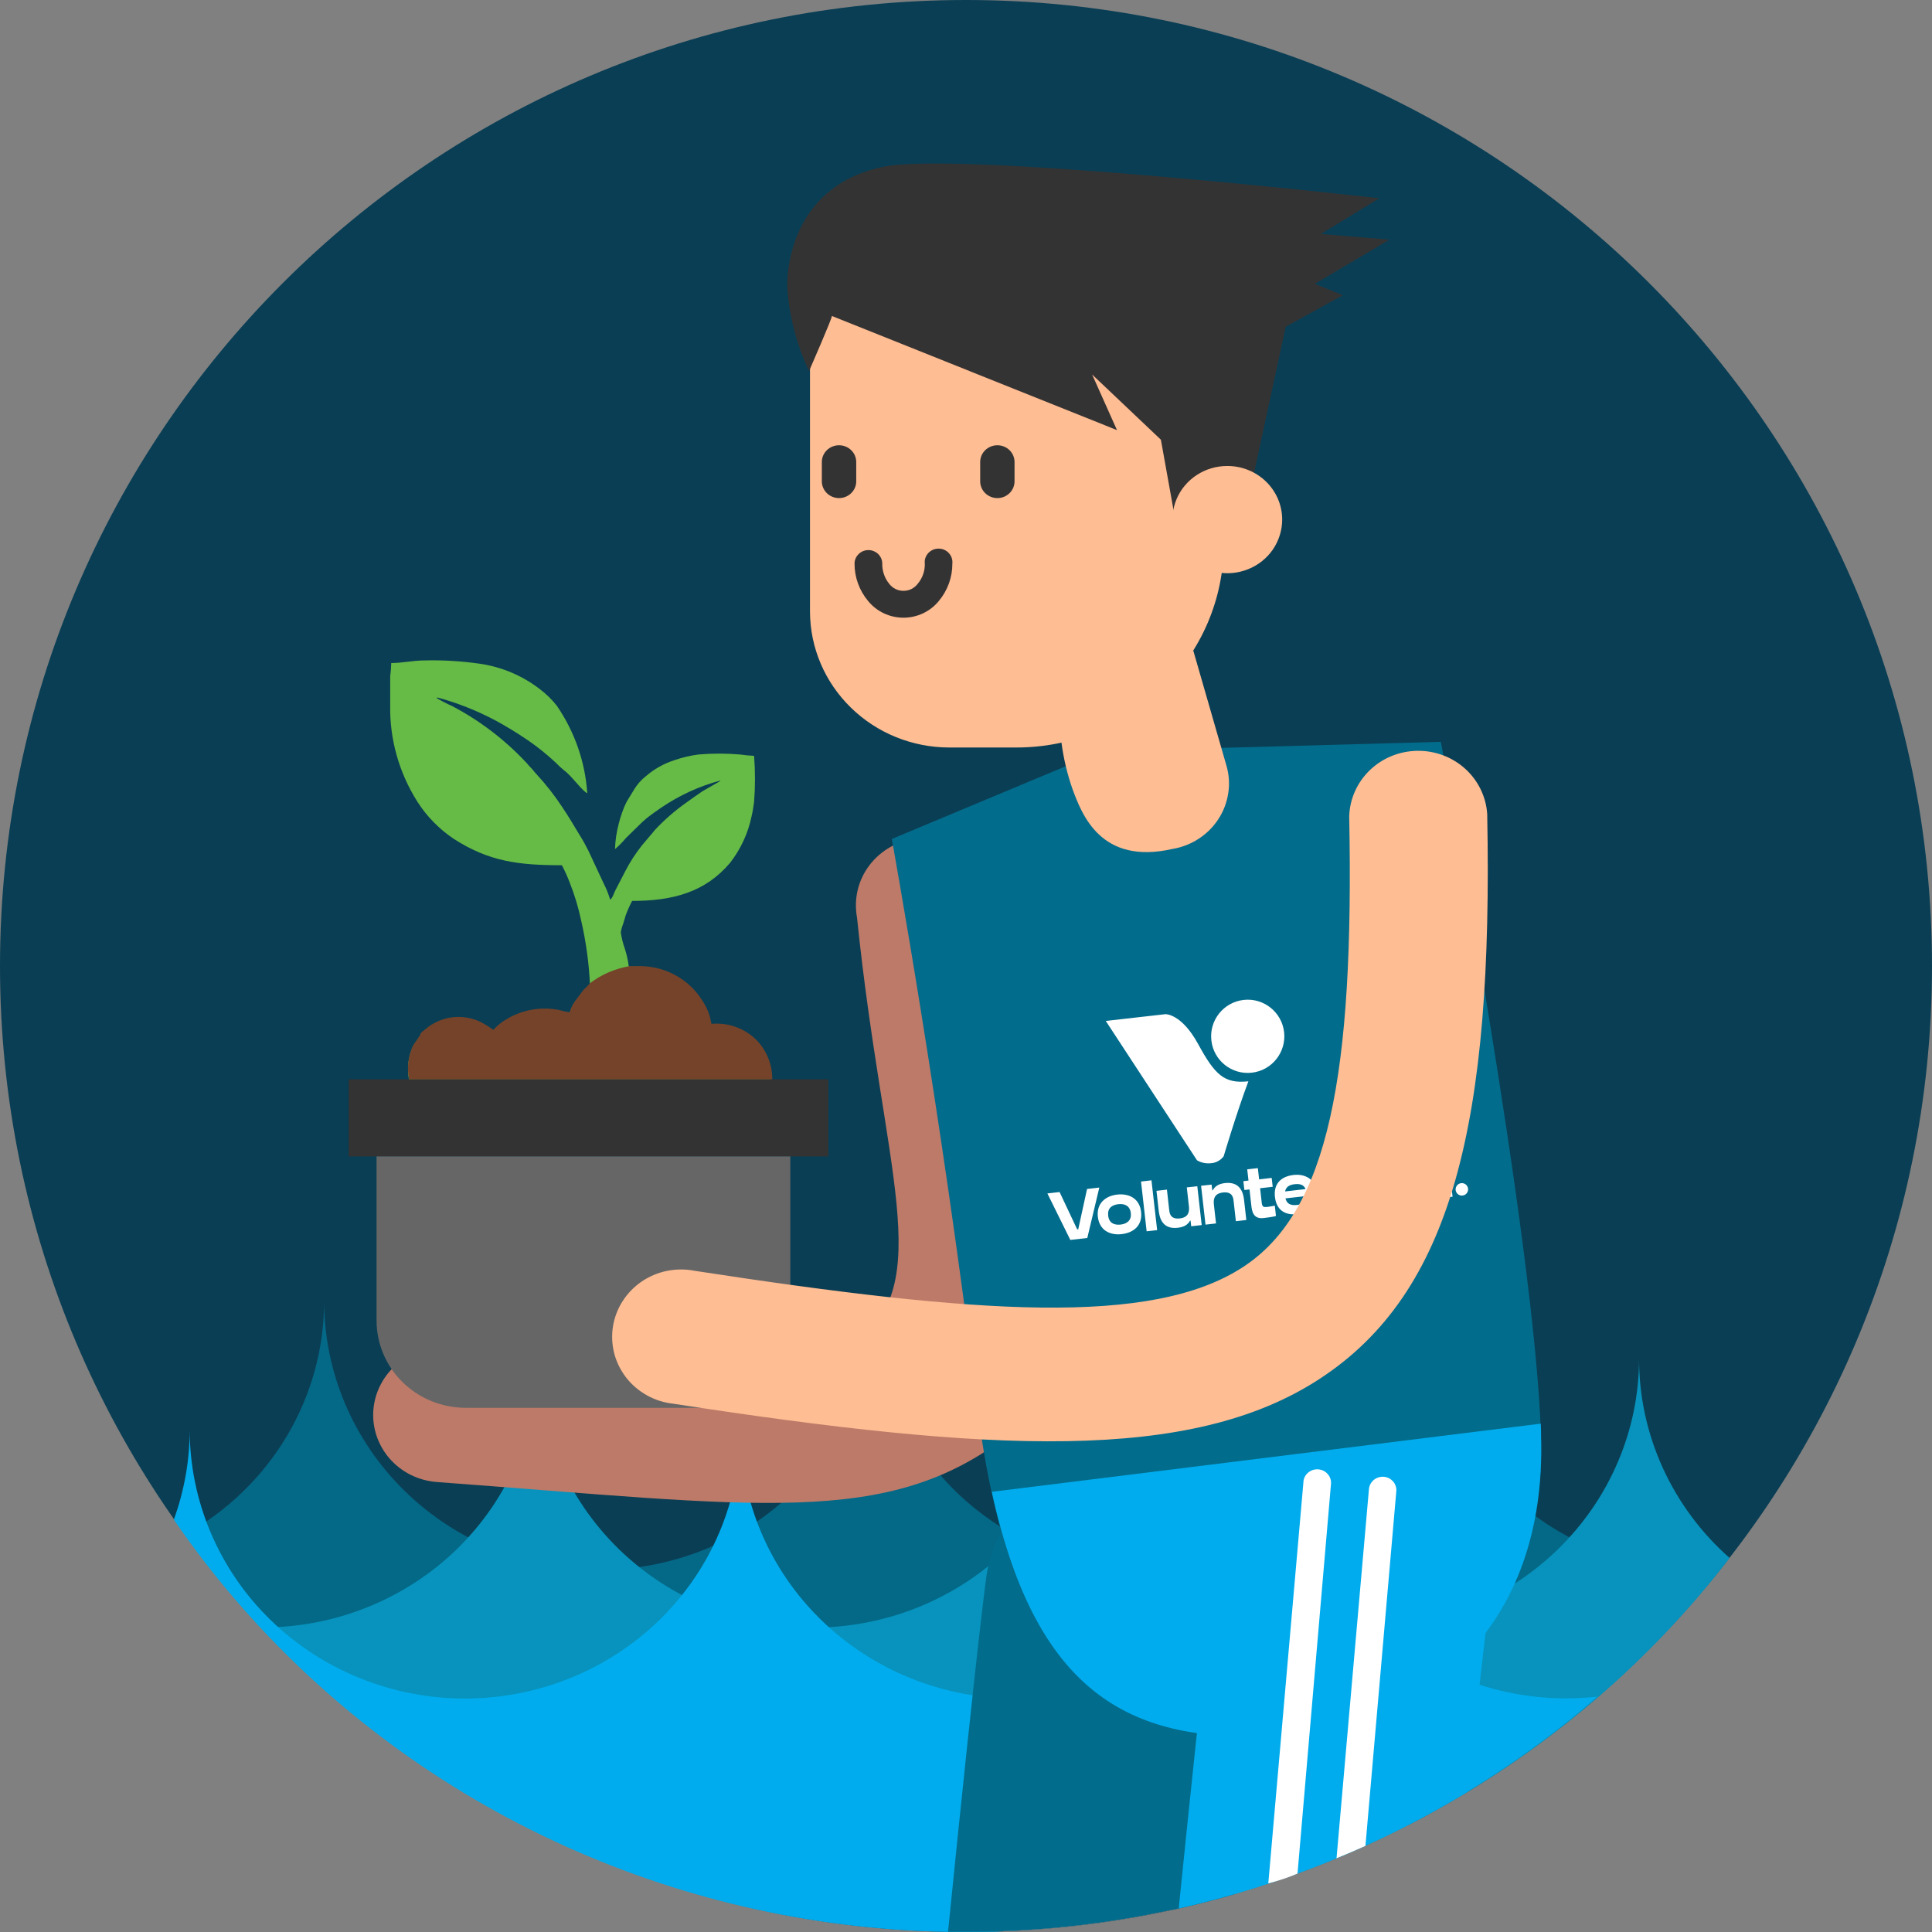 <svg width="32" height="32" viewBox="0 0 32 32" fill="none" xmlns="http://www.w3.org/2000/svg">
<rect x="0" y="0" width="32" height="32" fill="#808080" stroke="none"/>
<path d="M16 32C24.837 32 32 24.836 32 16C32 7.163 24.837 0 16 0C7.163 0 0 7.163 0 16C0 24.836 7.163 32 16 32Z" fill="#0A3E54"/>
<path fill-rule="evenodd" clip-rule="evenodd" d="M10.556 31.049H21.447C24.227 30.035 26.664 28.287 28.488 25.999C28.383 25.999 28.275 25.999 28.167 25.999C27.569 26 26.976 25.885 26.422 25.661C25.869 25.438 25.367 25.11 24.943 24.696C24.52 24.282 24.184 23.791 23.955 23.251C23.726 22.711 23.608 22.131 23.608 21.546C23.608 22.728 23.127 23.861 22.272 24.697C21.417 25.533 20.257 26.002 19.048 26.002C17.839 26.002 16.679 25.533 15.824 24.697C14.969 23.861 14.489 22.728 14.489 21.546C14.489 22.728 14.008 23.861 13.153 24.697C12.298 25.533 11.138 26.002 9.929 26.002C8.72 26.002 7.56 25.533 6.705 24.697C5.85 23.861 5.369 22.728 5.369 21.546C5.369 22.333 5.156 23.105 4.752 23.784C4.348 24.464 3.766 25.027 3.067 25.416C4.93 27.984 7.539 29.947 10.556 31.049Z" fill="#046887"/>
<path fill-rule="evenodd" clip-rule="evenodd" d="M15.511 31.991H16.489C18.86 31.914 21.183 31.318 23.288 30.248C25.392 29.177 27.224 27.659 28.648 25.805C28.175 25.388 27.798 24.878 27.539 24.309C27.281 23.74 27.147 23.125 27.148 22.502C27.148 23.087 27.03 23.667 26.8 24.207C26.571 24.748 26.235 25.239 25.812 25.653C25.389 26.067 24.886 26.395 24.333 26.619C23.78 26.843 23.187 26.958 22.588 26.958C21.989 26.958 21.396 26.843 20.843 26.619C20.29 26.395 19.787 26.067 19.364 25.653C18.94 25.239 18.605 24.748 18.375 24.207C18.146 23.667 18.028 23.087 18.028 22.502C18.028 23.684 17.548 24.817 16.693 25.653C15.838 26.488 14.678 26.958 13.469 26.958C12.259 26.958 11.1 26.488 10.245 25.653C9.39 24.817 8.909 23.684 8.909 22.502C8.909 23.087 8.791 23.667 8.562 24.207C8.333 24.747 7.997 25.238 7.574 25.652C7.15 26.066 6.647 26.393 6.094 26.617C5.541 26.841 4.948 26.956 4.35 26.955C5.771 28.481 7.491 29.713 9.408 30.578C11.325 31.443 13.4 31.924 15.511 31.991Z" fill="#0793BD"/>
<path fill-rule="evenodd" clip-rule="evenodd" d="M26.47 28.1C26.295 28.12 26.119 28.13 25.943 28.13C25.344 28.131 24.751 28.016 24.197 27.793C23.644 27.569 23.141 27.241 22.717 26.828C22.293 26.414 21.957 25.923 21.728 25.382C21.498 24.842 21.38 24.262 21.38 23.677C21.38 24.859 20.9 25.992 20.045 26.828C19.19 27.663 18.03 28.133 16.821 28.133C15.611 28.133 14.452 27.663 13.597 26.828C12.742 25.992 12.261 24.859 12.261 23.677C12.261 24.859 11.781 25.992 10.926 26.828C10.07 27.663 8.911 28.133 7.702 28.133C6.492 28.133 5.332 27.663 4.477 26.828C3.622 25.992 3.142 24.859 3.142 23.677C3.142 24.186 3.053 24.691 2.879 25.17C4.133 26.999 5.773 28.543 7.689 29.7C9.606 30.857 11.753 31.599 13.987 31.877C16.222 32.155 18.491 31.961 20.642 31.31C22.794 30.658 24.777 29.564 26.459 28.1H26.47Z" fill="#00ACED"/>
<path fill-rule="evenodd" clip-rule="evenodd" d="M7.234 11.563C7.315 11.612 7.399 11.655 7.486 11.693C7.941 11.932 8.352 12.244 8.702 12.616C8.743 12.657 8.757 12.681 8.796 12.719C8.834 12.757 8.848 12.784 8.887 12.824C9.043 12.993 9.184 13.173 9.31 13.364C9.418 13.524 9.509 13.68 9.611 13.848C9.661 13.926 9.702 14.007 9.746 14.091L9.998 14.631C10.042 14.717 10.079 14.808 10.106 14.901C10.147 14.874 10.166 14.798 10.191 14.749L10.354 14.434C10.432 14.282 10.525 14.138 10.631 14.004L10.791 13.815C10.821 13.783 10.821 13.775 10.849 13.745C11.003 13.58 11.175 13.43 11.36 13.299C11.457 13.229 11.543 13.167 11.636 13.105L11.913 12.946C11.941 12.927 11.913 12.946 11.935 12.927C11.582 13.021 11.248 13.175 10.948 13.38C10.874 13.429 10.813 13.475 10.744 13.526C10.675 13.578 10.68 13.583 10.644 13.61L10.368 13.88C10.313 13.946 10.252 14.008 10.186 14.064C10.191 13.92 10.212 13.778 10.249 13.64C10.264 13.578 10.283 13.516 10.305 13.456C10.325 13.396 10.35 13.337 10.379 13.28L10.517 13.054C10.565 12.981 10.623 12.916 10.691 12.862C10.829 12.741 10.991 12.649 11.167 12.592C11.297 12.547 11.431 12.515 11.567 12.497C11.797 12.477 12.028 12.477 12.258 12.497C12.335 12.508 12.413 12.516 12.49 12.519C12.51 12.773 12.51 13.029 12.49 13.283C12.477 13.37 12.468 13.44 12.449 13.518C12.392 13.797 12.271 14.06 12.095 14.288C11.686 14.774 11.153 14.922 10.47 14.922C10.429 15 10.393 15.08 10.363 15.163C10.346 15.217 10.338 15.252 10.321 15.303C10.303 15.348 10.29 15.395 10.282 15.444C10.296 15.535 10.318 15.626 10.349 15.713C10.38 15.81 10.403 15.91 10.415 16.011H10.6C10.803 16.016 11.002 16.072 11.178 16.172C11.353 16.273 11.499 16.415 11.603 16.586C11.682 16.701 11.733 16.832 11.753 16.969C11.89 16.957 12.029 16.974 12.158 17.021C12.288 17.068 12.405 17.142 12.501 17.239C12.671 17.415 12.764 17.648 12.761 17.89H6.776C6.737 17.701 6.76 17.504 6.842 17.328L6.966 17.145V17.128L6.994 17.099L7.096 17.018C7.216 16.93 7.358 16.875 7.506 16.859C7.655 16.843 7.806 16.867 7.942 16.929C8.023 16.968 8.099 17.015 8.171 17.069C8.238 16.995 8.318 16.932 8.406 16.883C8.663 16.732 8.969 16.681 9.263 16.74C9.32 16.757 9.378 16.77 9.437 16.777C9.456 16.706 9.489 16.64 9.534 16.58L9.666 16.405C9.704 16.372 9.739 16.335 9.771 16.297C9.754 15.942 9.705 15.59 9.625 15.244C9.58 15.031 9.517 14.822 9.437 14.62C9.399 14.521 9.356 14.425 9.307 14.331C8.6 14.331 8.102 14.274 7.511 13.891C7.271 13.729 7.068 13.521 6.914 13.28C6.609 12.799 6.452 12.242 6.463 11.677C6.463 11.528 6.463 11.344 6.463 11.201C6.473 11.129 6.478 11.056 6.48 10.982C6.668 10.982 6.837 10.939 7.033 10.939C7.338 10.931 7.643 10.95 7.945 10.993C8.311 11.046 8.656 11.192 8.945 11.417C9.048 11.495 9.141 11.586 9.221 11.687C9.518 12.119 9.692 12.619 9.727 13.137C9.658 13.118 9.451 12.832 9.346 12.762C9.299 12.724 9.255 12.684 9.213 12.64C9.038 12.475 8.847 12.326 8.644 12.195C8.539 12.125 8.442 12.068 8.329 12.001C8.02 11.824 7.692 11.684 7.35 11.582L7.24 11.552L7.234 11.563Z" fill="#66BA46"/>
<path fill-rule="evenodd" clip-rule="evenodd" d="M11.634 16.575C11.712 16.69 11.763 16.821 11.783 16.958C11.92 16.946 12.059 16.963 12.189 17.01C12.318 17.057 12.435 17.131 12.532 17.228C12.701 17.404 12.794 17.638 12.791 17.879H6.776C6.737 17.69 6.76 17.493 6.842 17.317L6.966 17.134V17.118L6.994 17.088L7.096 17.007C7.216 16.919 7.357 16.864 7.506 16.848C7.655 16.833 7.806 16.857 7.942 16.918C8.022 16.958 8.099 17.005 8.171 17.058C8.238 16.984 8.318 16.921 8.406 16.872C8.663 16.721 8.969 16.67 9.263 16.729C9.319 16.746 9.378 16.759 9.437 16.767C9.456 16.695 9.489 16.629 9.533 16.57L9.666 16.394C9.704 16.361 9.739 16.325 9.771 16.286C9.964 16.139 10.191 16.042 10.431 16.002H10.617C10.822 16.005 11.023 16.059 11.201 16.16C11.379 16.26 11.528 16.403 11.634 16.575Z" fill="#754329"/>
<path fill-rule="evenodd" clip-rule="evenodd" d="M16.459 14.968C16.455 14.814 16.419 14.663 16.352 14.523C16.285 14.384 16.19 14.259 16.072 14.158C15.953 14.056 15.815 13.979 15.665 13.933C15.515 13.886 15.357 13.87 15.2 13.886C15.043 13.902 14.892 13.949 14.755 14.025C14.618 14.101 14.498 14.204 14.404 14.327C14.309 14.45 14.242 14.591 14.206 14.741C14.171 14.891 14.167 15.046 14.195 15.198C14.632 19.451 15.511 21.225 14.168 22.262C12.745 23.356 12.145 22.675 7.406 22.327C7.257 22.316 7.107 22.334 6.965 22.379C6.823 22.425 6.691 22.497 6.578 22.593C6.464 22.688 6.371 22.804 6.304 22.935C6.236 23.065 6.196 23.207 6.184 23.353C6.173 23.499 6.191 23.645 6.238 23.784C6.285 23.923 6.359 24.051 6.456 24.162C6.554 24.273 6.673 24.364 6.806 24.43C6.94 24.496 7.085 24.535 7.234 24.547C12.551 24.938 14.696 25.316 16.696 23.774C18.772 22.157 16.981 20.058 16.459 14.968Z" fill="#BD7A68"/>
<path d="M13.72 17.877H5.775V19.154H13.72V17.877Z" fill="#333333"/>
<path fill-rule="evenodd" clip-rule="evenodd" d="M13.09 19.154H6.237V21.876C6.238 22.258 6.393 22.624 6.67 22.895C6.946 23.165 7.321 23.317 7.712 23.318H11.612C12.003 23.317 12.378 23.165 12.655 22.895C12.932 22.625 13.089 22.258 13.09 21.876V19.154Z" fill="#666666"/>
<path fill-rule="evenodd" clip-rule="evenodd" d="M19.944 26.699C19.936 26.374 19.809 26.062 19.586 25.821C19.362 25.58 19.057 25.426 18.727 25.387C18.396 25.349 18.063 25.428 17.787 25.61C17.512 25.793 17.313 26.066 17.227 26.38C17.227 26.38 17.097 27.285 16.619 31.986C17.557 31.952 18.489 31.834 19.405 31.635C19.83 27.463 19.941 26.707 19.944 26.699Z" fill="#BD7A68"/>
<path fill-rule="evenodd" clip-rule="evenodd" d="M20.864 26.699C20.943 26.112 20.78 25.519 20.412 25.049C20.043 24.58 19.499 24.273 18.899 24.195C18.299 24.118 17.692 24.277 17.211 24.637C16.731 24.997 16.416 25.529 16.337 26.116C16.337 26.116 16.199 27.066 15.702 31.997H16C17.471 31.998 18.934 31.797 20.347 31.4C20.706 27.936 20.864 26.701 20.864 26.699Z" fill="#026C8C"/>
<path fill-rule="evenodd" clip-rule="evenodd" d="M18.111 3.505H14.748C14.395 3.507 14.057 3.644 13.808 3.888C13.558 4.132 13.418 4.462 13.416 4.807V10.132C13.418 10.728 13.661 11.299 14.093 11.72C14.524 12.142 15.108 12.379 15.718 12.381H16.843C17.75 12.379 18.62 12.025 19.262 11.397C19.904 10.77 20.266 9.92 20.269 9.033V5.611C20.268 5.053 20.04 4.517 19.635 4.123C19.231 3.728 18.683 3.506 18.111 3.505Z" fill="#FEBD93"/>
<path fill-rule="evenodd" clip-rule="evenodd" d="M13.778 5.233L18.501 7.124L18.089 6.203L19.228 7.283L19.504 8.819L20.772 7.828L21.295 5.412L22.24 4.89L21.778 4.701L23.013 3.97L21.878 3.875L22.845 3.284C22.845 3.284 15.936 2.501 14.635 2.762C13.333 3.024 13.038 4.113 13.038 4.75C13.07 5.233 13.193 5.706 13.4 6.146C13.4 6.146 13.797 5.241 13.778 5.233Z" fill="#343333"/>
<path fill-rule="evenodd" clip-rule="evenodd" d="M20.328 7.718C20.148 7.718 19.972 7.77 19.823 7.867C19.673 7.965 19.556 8.104 19.488 8.266C19.419 8.428 19.401 8.607 19.436 8.779C19.471 8.952 19.558 9.11 19.685 9.234C19.812 9.359 19.974 9.443 20.15 9.477C20.327 9.512 20.509 9.494 20.675 9.427C20.842 9.36 20.984 9.246 21.084 9.1C21.183 8.954 21.237 8.782 21.237 8.606C21.237 8.37 21.141 8.144 20.971 7.978C20.8 7.811 20.569 7.718 20.328 7.718Z" fill="#FEBD93"/>
<path d="M16.804 7.653C16.804 7.499 16.677 7.375 16.52 7.375C16.362 7.375 16.235 7.499 16.235 7.653V7.972C16.235 8.125 16.362 8.25 16.52 8.25C16.677 8.25 16.804 8.125 16.804 7.972V7.653Z" fill="#343333"/>
<path d="M14.182 7.653C14.182 7.499 14.054 7.375 13.897 7.375C13.74 7.375 13.612 7.499 13.612 7.653V7.972C13.612 8.125 13.74 8.25 13.897 8.25C14.054 8.25 14.182 8.125 14.182 7.972V7.653Z" fill="#343333"/>
<path fill-rule="evenodd" clip-rule="evenodd" d="M14.613 9.335C14.613 9.276 14.589 9.219 14.546 9.177C14.503 9.135 14.444 9.111 14.384 9.111C14.323 9.111 14.264 9.135 14.222 9.177C14.178 9.219 14.154 9.276 14.154 9.335C14.153 9.561 14.232 9.779 14.378 9.954C14.448 10.04 14.537 10.11 14.639 10.158C14.74 10.206 14.851 10.231 14.964 10.231C15.077 10.231 15.188 10.206 15.29 10.158C15.391 10.11 15.48 10.04 15.55 9.954C15.696 9.779 15.775 9.561 15.774 9.335C15.777 9.304 15.774 9.272 15.764 9.242C15.754 9.212 15.738 9.185 15.716 9.161C15.695 9.138 15.669 9.119 15.639 9.106C15.61 9.093 15.578 9.087 15.546 9.087C15.513 9.087 15.482 9.093 15.452 9.106C15.423 9.119 15.396 9.138 15.375 9.161C15.353 9.185 15.337 9.212 15.327 9.242C15.317 9.272 15.314 9.304 15.318 9.335C15.321 9.456 15.28 9.574 15.202 9.667C15.175 9.704 15.139 9.734 15.098 9.755C15.056 9.776 15.01 9.786 14.964 9.786C14.918 9.786 14.872 9.776 14.831 9.755C14.789 9.734 14.754 9.704 14.726 9.667C14.65 9.573 14.611 9.455 14.613 9.335Z" fill="#343333"/>
<path fill-rule="evenodd" clip-rule="evenodd" d="M20.239 12.387L23.865 12.287C23.865 12.287 25.437 20.617 25.523 23.788C25.608 26.958 23.588 28.665 21.068 28.759C18.548 28.854 16.757 28 16.177 23.221C15.597 18.441 14.771 13.896 14.771 13.896L17.664 12.686L20.239 12.387Z" fill="#026C8C"/>
<path fill-rule="evenodd" clip-rule="evenodd" d="M19.764 10.774L20.316 12.689C20.358 12.837 20.367 12.992 20.343 13.143C20.319 13.294 20.264 13.44 20.179 13.569C20.095 13.698 19.984 13.808 19.853 13.893C19.723 13.978 19.576 14.035 19.421 14.061C18.233 14.331 17.921 13.494 17.763 13.067C17.676 12.817 17.615 12.559 17.581 12.298L19.764 10.774Z" fill="#FEBD93"/>
<path fill-rule="evenodd" clip-rule="evenodd" d="M25.525 23.788C25.622 26.961 23.591 28.665 21.071 28.759C18.843 28.843 17.183 28.184 16.428 24.709L25.52 23.58C25.525 23.661 25.525 23.726 25.525 23.788Z" fill="#00ACED"/>
<path fill-rule="evenodd" clip-rule="evenodd" d="M23.727 26.699C23.719 26.374 23.592 26.062 23.369 25.821C23.145 25.58 22.84 25.426 22.51 25.387C22.18 25.349 21.846 25.428 21.57 25.61C21.295 25.793 21.096 26.066 21.01 26.38C21.01 26.38 20.891 27.19 20.457 31.368C21.45 31.08 22.411 30.697 23.326 30.223C23.641 27.285 23.727 26.707 23.727 26.699Z" fill="#FEBD93"/>
<path fill-rule="evenodd" clip-rule="evenodd" d="M24.649 26.699C24.708 26.122 24.535 25.545 24.166 25.09C23.798 24.636 23.263 24.339 22.674 24.263C22.086 24.187 21.49 24.338 21.013 24.684C20.537 25.03 20.216 25.543 20.12 26.116C20.12 26.116 19.99 27.015 19.523 31.611C21.218 31.229 22.837 30.575 24.312 29.675C24.544 27.514 24.647 26.701 24.649 26.699Z" fill="#00ACED"/>
<path fill-rule="evenodd" clip-rule="evenodd" d="M22.616 30.574L23.127 24.703C23.13 24.674 23.127 24.644 23.118 24.616C23.109 24.588 23.095 24.562 23.076 24.539C23.056 24.517 23.032 24.498 23.006 24.484C22.979 24.471 22.95 24.463 22.92 24.46C22.859 24.456 22.799 24.475 22.753 24.513C22.707 24.552 22.679 24.606 22.674 24.665L22.137 30.779C22.298 30.714 22.458 30.644 22.616 30.574ZM21.491 31.033L22.044 24.595C22.048 24.565 22.047 24.534 22.039 24.504C22.031 24.474 22.017 24.446 21.997 24.422C21.978 24.398 21.954 24.378 21.926 24.363C21.898 24.349 21.868 24.34 21.836 24.337C21.805 24.335 21.773 24.338 21.744 24.348C21.714 24.358 21.686 24.374 21.663 24.395C21.64 24.415 21.621 24.44 21.608 24.468C21.595 24.496 21.588 24.527 21.588 24.557L21.007 31.195C21.175 31.152 21.336 31.098 21.491 31.033Z" fill="white"/>
<path d="M18.315 16.91L19.303 16.798C19.303 16.798 19.567 16.785 19.845 17.293C20.123 17.801 20.274 17.953 20.677 17.91C20.479 18.439 20.268 19.151 20.268 19.151C20.243 19.185 20.21 19.213 20.173 19.233C20.136 19.253 20.094 19.265 20.052 19.267C19.973 19.275 19.894 19.258 19.826 19.218L18.315 16.91Z" fill="white"/>
<path d="M20.734 17.767C21.067 17.73 21.306 17.429 21.269 17.096C21.231 16.764 20.931 16.524 20.598 16.562C20.265 16.6 20.026 16.9 20.064 17.233C20.101 17.566 20.402 17.805 20.734 17.767Z" fill="white"/>
<path d="M17.859 20.361L18.005 19.693L18.208 19.67L18.009 20.505L17.728 20.537L17.348 19.767L17.55 19.744L17.842 20.363L17.859 20.361ZM18.504 19.786C18.7 19.764 18.875 19.85 18.9 20.073C18.926 20.299 18.774 20.419 18.578 20.441C18.383 20.463 18.209 20.377 18.184 20.154C18.159 19.933 18.309 19.808 18.504 19.786ZM18.561 20.283C18.671 20.27 18.743 20.209 18.73 20.093C18.716 19.974 18.633 19.933 18.522 19.945C18.413 19.958 18.341 20.014 18.355 20.135C18.368 20.256 18.452 20.295 18.561 20.283ZM19.166 20.375L18.992 20.394L18.899 19.57L19.072 19.55L19.166 20.375ZM19.657 19.667L19.831 19.648L19.904 20.291L19.73 20.311L19.719 20.217L19.711 20.218C19.676 20.279 19.622 20.323 19.506 20.336C19.234 20.367 19.202 20.14 19.191 20.046L19.155 19.724L19.328 19.704L19.364 20.027C19.37 20.077 19.372 20.2 19.54 20.181C19.69 20.164 19.702 20.065 19.692 19.978L19.657 19.667ZM20.292 19.595C20.564 19.565 20.596 19.792 20.607 19.886L20.643 20.207L20.47 20.227L20.434 19.906C20.428 19.855 20.425 19.733 20.258 19.751C20.107 19.768 20.096 19.867 20.106 19.954L20.141 20.264L19.967 20.284L19.894 19.64L20.068 19.621L20.079 19.716L20.087 19.715C20.122 19.653 20.176 19.608 20.292 19.595ZM20.871 19.681L20.897 19.909L20.898 19.923C20.909 20.016 20.949 19.998 21.115 19.97L21.134 20.14C21.134 20.14 21.101 20.155 20.927 20.175C20.752 20.195 20.735 20.052 20.725 19.959L20.696 19.701L20.611 19.71L20.594 19.564L20.679 19.554L20.658 19.368L20.834 19.348L20.855 19.534L21.063 19.51L21.08 19.657L20.871 19.681ZM21.805 19.791L21.291 19.849C21.313 19.934 21.369 19.971 21.482 19.958C21.586 19.946 21.635 19.912 21.646 19.867L21.814 19.848C21.813 19.989 21.71 20.087 21.499 20.11C21.279 20.135 21.141 20.039 21.117 19.825C21.093 19.615 21.209 19.486 21.426 19.461C21.516 19.451 21.592 19.466 21.65 19.497L21.65 19.496C21.784 19.567 21.811 19.701 21.811 19.791L21.805 19.791ZM21.443 19.614C21.347 19.625 21.298 19.666 21.285 19.734L21.624 19.695C21.605 19.649 21.567 19.6 21.443 19.614ZM22.547 19.707L22.033 19.765C22.056 19.85 22.112 19.887 22.224 19.874C22.329 19.862 22.377 19.828 22.388 19.783L22.557 19.764C22.555 19.905 22.453 20.003 22.242 20.026C22.021 20.051 21.884 19.955 21.86 19.741C21.836 19.531 21.951 19.402 22.168 19.377C22.259 19.367 22.335 19.382 22.393 19.413L22.393 19.412C22.526 19.483 22.553 19.617 22.554 19.706L22.547 19.707ZM22.186 19.53C22.089 19.541 22.04 19.582 22.027 19.65L22.367 19.611C22.347 19.565 22.309 19.516 22.186 19.53ZM22.937 19.296C22.983 19.291 23.022 19.297 23.052 19.3L23.043 19.468C23.027 19.465 22.981 19.461 22.926 19.467C22.796 19.482 22.77 19.587 22.78 19.674L22.812 19.962L22.638 19.982L22.565 19.338L22.739 19.318L22.75 19.414L22.761 19.412C22.79 19.346 22.825 19.309 22.937 19.296ZM23.321 19.904L23.148 19.924L23.075 19.285L23.248 19.265L23.321 19.904ZM23.243 19.22L23.07 19.239L23.052 19.083L23.226 19.064L23.243 19.22ZM23.708 19.209C23.98 19.178 24.012 19.405 24.023 19.5L24.059 19.821L23.886 19.84L23.85 19.519C23.844 19.469 23.841 19.346 23.674 19.365C23.523 19.382 23.512 19.481 23.522 19.568L23.557 19.878L23.383 19.897L23.31 19.254L23.484 19.234L23.495 19.329L23.503 19.328C23.538 19.266 23.592 19.222 23.708 19.209ZM24.224 19.802C24.168 19.808 24.117 19.768 24.11 19.712C24.104 19.654 24.145 19.603 24.201 19.597C24.258 19.59 24.309 19.631 24.316 19.688C24.322 19.744 24.281 19.796 24.224 19.802Z" fill="white"/>
<path fill-rule="evenodd" clip-rule="evenodd" d="M24.633 13.483C24.614 13.196 24.483 12.927 24.267 12.732C24.051 12.537 23.766 12.431 23.472 12.436C23.177 12.441 22.896 12.556 22.687 12.758C22.478 12.96 22.356 13.233 22.347 13.521C22.43 17.796 22.008 20.067 20.582 20.99C19.073 21.97 16.204 21.77 11.509 21.049C11.358 21.019 11.203 21.019 11.051 21.049C10.9 21.079 10.757 21.139 10.63 21.225C10.503 21.311 10.396 21.421 10.314 21.549C10.232 21.676 10.177 21.819 10.153 21.968C10.129 22.116 10.136 22.269 10.173 22.415C10.211 22.561 10.279 22.698 10.372 22.818C10.466 22.938 10.583 23.038 10.717 23.112C10.851 23.187 11 23.234 11.153 23.25C16.42 24.061 19.72 24.228 21.847 22.845C24.058 21.409 24.732 18.592 24.633 13.483Z" fill="#FEBD93"/>
</svg>
